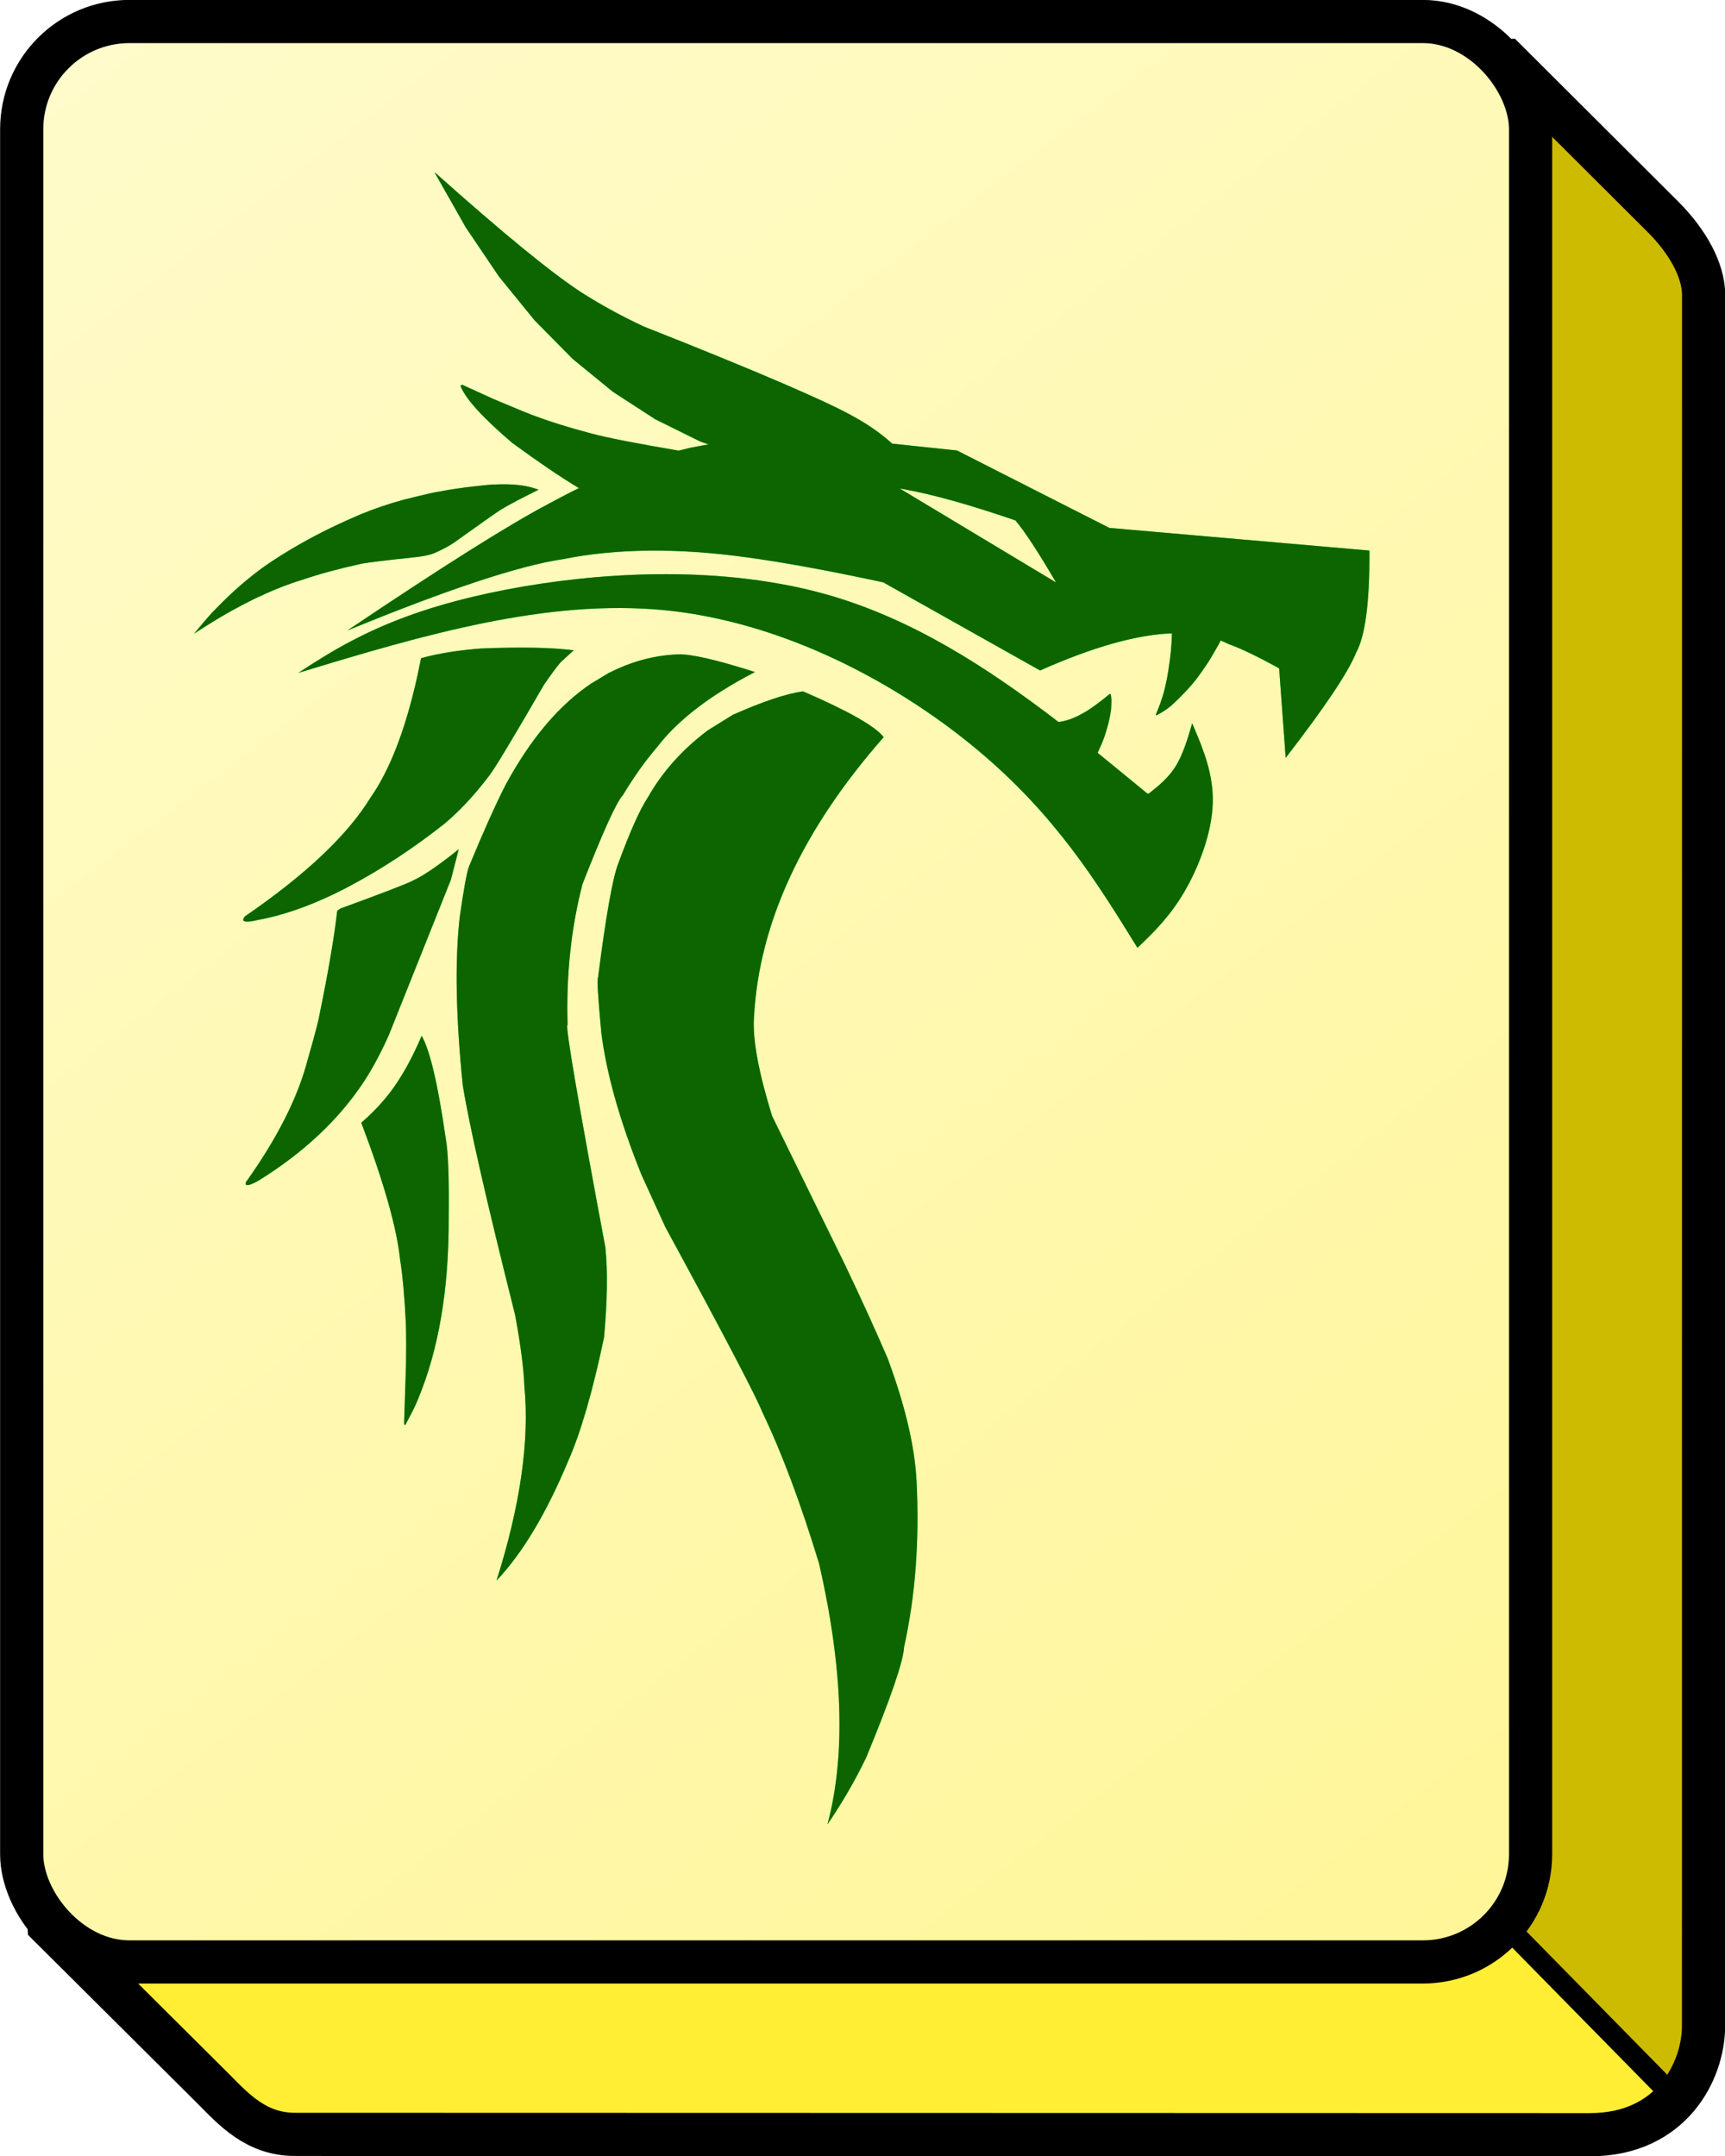 <?xml version="1.0" encoding="UTF-8" standalone="no"?>
<!-- Created with Inkscape (http://www.inkscape.org/) -->

<svg
   width="40.012"
   height="50.004"
   viewBox="0 0 10.586 13.23"
   version="1.1"
   id="svg5"
   xml:space="preserve"
   inkscape:version="1.2.2 (b0a8486541, 2022-12-01)"
   sodipodi:docname="tilemap-hover.svg"
   inkscape:export-filename="pokus-tile.png"
   inkscape:export-xdpi="96"
   inkscape:export-ydpi="96"
   xmlns:inkscape="http://www.inkscape.org/namespaces/inkscape"
   xmlns:sodipodi="http://sodipodi.sourceforge.net/DTD/sodipodi-0.dtd"
   xmlns:xlink="http://www.w3.org/1999/xlink"
   xmlns="http://www.w3.org/2000/svg"
   xmlns:svg="http://www.w3.org/2000/svg"><sodipodi:namedview
     id="namedview7"
     pagecolor="#ffffff"
     bordercolor="#000000"
     borderopacity="0.25"
     inkscape:showpageshadow="2"
     inkscape:pageopacity="0.0"
     inkscape:pagecheckerboard="0"
     inkscape:deskcolor="#d1d1d1"
     inkscape:document-units="px"
     showgrid="false"
     showguides="true"
     inkscape:zoom="5.6568544"
     inkscape:cx="72.831997"
     inkscape:cy="70.180346"
     inkscape:window-width="2560"
     inkscape:window-height="1011"
     inkscape:window-x="0"
     inkscape:window-y="0"
     inkscape:window-maximized="1"
     inkscape:current-layer="layer1"><sodipodi:guide
       position="-16.404,50.206"
       orientation="-1,0"
       id="guide26882"
       inkscape:locked="false"
       inkscape:label=""
       inkscape:color="rgb(0,134,229)" /><sodipodi:guide
       position="-5.821,47.985"
       orientation="-1,0"
       id="guide26884"
       inkscape:locked="false"
       inkscape:label=""
       inkscape:color="rgb(0,134,229)" /><sodipodi:guide
       position="4.763,48.312"
       orientation="-1,0"
       id="guide26886"
       inkscape:locked="false"
       inkscape:label=""
       inkscape:color="rgb(0,134,229)" /><sodipodi:guide
       position="15.346,47.985"
       orientation="-1,0"
       id="guide26888"
       inkscape:locked="false"
       inkscape:label=""
       inkscape:color="rgb(0,134,229)" /><sodipodi:guide
       position="-29.369,49.201"
       orientation="-1,0"
       id="guide26892"
       inkscape:locked="false"
       inkscape:label=""
       inkscape:color="rgb(0,134,229)" /><sodipodi:guide
       position="-18.785,49.528"
       orientation="-1,0"
       id="guide26894"
       inkscape:locked="false"
       inkscape:label=""
       inkscape:color="rgb(0,134,229)" /><sodipodi:guide
       position="-8.202,45.552"
       orientation="-1,0"
       id="guide26896"
       inkscape:locked="false"
       inkscape:label=""
       inkscape:color="rgb(0,134,229)" /><sodipodi:guide
       position="2.381,48.873"
       orientation="-1,0"
       id="guide26898"
       inkscape:locked="false"
       inkscape:label=""
       inkscape:color="rgb(0,134,229)" /><sodipodi:guide
       position="12.965,48.452"
       orientation="-1,0"
       id="guide26900"
       inkscape:locked="false"
       inkscape:label=""
       inkscape:color="rgb(0,134,229)" /><sodipodi:guide
       position="-24.606,47.049"
       orientation="-1,0"
       id="guide26902"
       inkscape:locked="false"
       inkscape:label=""
       inkscape:color="rgb(0,134,229)" /><sodipodi:guide
       position="-14.023,46.581"
       orientation="-1,0"
       id="guide26904"
       inkscape:locked="false"
       inkscape:label=""
       inkscape:color="rgb(0,134,229)" /><sodipodi:guide
       position="-3.426,37.914"
       orientation="-1,0"
       id="guide26906"
       inkscape:locked="false"
       inkscape:label=""
       inkscape:color="rgb(0,134,229)" /><sodipodi:guide
       position="7.144,47.189"
       orientation="-1,0"
       id="guide26908"
       inkscape:locked="false"
       inkscape:label=""
       inkscape:color="rgb(0,134,229)" /><sodipodi:guide
       position="17.727,49.528"
       orientation="-1,0"
       id="guide26910"
       inkscape:locked="false"
       inkscape:label=""
       inkscape:color="rgb(0,134,229)" /><sodipodi:guide
       position="-37.571,47.002"
       orientation="-1,0"
       id="guide26912"
       inkscape:locked="false"
       inkscape:label=""
       inkscape:color="rgb(0,134,229)" /><sodipodi:guide
       position="-32.698,46.832"
       orientation="0,1"
       id="guide26914"
       inkscape:locked="false"
       inkscape:label=""
       inkscape:color="rgb(0,134,229)" /><sodipodi:guide
       position="-34.477,49.875"
       orientation="0,1"
       id="guide26916"
       inkscape:locked="false"
       inkscape:label=""
       inkscape:color="rgb(0,134,229)" /><sodipodi:guide
       position="-34.897,43.79"
       orientation="0,1"
       id="guide27644"
       inkscape:locked="false"
       inkscape:label=""
       inkscape:color="rgb(0,134,229)" /><sodipodi:guide
       position="-39.952,51.859"
       orientation="-1,0"
       id="guide28435"
       inkscape:locked="false"
       inkscape:label=""
       inkscape:color="rgb(0,134,229)" /><sodipodi:guide
       position="-35.19,50.801"
       orientation="-1,0"
       id="guide28437"
       inkscape:locked="false"
       inkscape:label=""
       inkscape:color="rgb(0,134,229)" /><sodipodi:guide
       position="-44.672,33.603"
       orientation="0,1"
       id="guide28619"
       inkscape:locked="false"
       inkscape:label=""
       inkscape:color="rgb(0,134,229)" /><sodipodi:guide
       position="-43.548,36.646"
       orientation="0,1"
       id="guide28621"
       inkscape:locked="false"
       inkscape:label=""
       inkscape:color="rgb(0,134,229)" /><sodipodi:guide
       position="-44.765,30.56"
       orientation="0,1"
       id="guide28623"
       inkscape:locked="false"
       inkscape:label=""
       inkscape:color="rgb(0,134,229)" /><sodipodi:guide
       position="-43.829,20.371"
       orientation="0,-1"
       id="guide30297"
       inkscape:locked="false" /><sodipodi:guide
       position="-47.341,7.14"
       orientation="0,-1"
       id="guide31859"
       inkscape:locked="false" /><sodipodi:guide
       position="-1.768,73.293"
       orientation="0,-1"
       id="guide33317"
       inkscape:locked="false" /><sodipodi:guide
       position="-40.754,76.36"
       orientation="0,1"
       id="guide36845"
       inkscape:locked="false"
       inkscape:label=""
       inkscape:color="rgb(0,134,229)" /><sodipodi:guide
       position="7.245,89.518"
       orientation="0,-1"
       id="guide36847"
       inkscape:locked="false" /></sodipodi:namedview><defs
     id="defs2"><linearGradient
       inkscape:collect="always"
       id="linearGradient5767"><stop
         style="stop-color:#fff699;stop-opacity:1;"
         offset="0"
         id="stop5763" /><stop
         style="stop-color:#fffbcb;stop-opacity:1;"
         offset="1"
         id="stop5765" /></linearGradient><linearGradient
       inkscape:collect="always"
       id="linearGradient5759"><stop
         style="stop-color:#ffee33;stop-opacity:1;"
         offset="0"
         id="stop5755" /><stop
         style="stop-color:#ccbb00;stop-opacity:1;"
         offset="1"
         id="stop5757" /></linearGradient><linearGradient
       inkscape:collect="always"
       xlink:href="#linearGradient5759"
       id="linearGradient8945"
       gradientUnits="userSpaceOnUse"
       gradientTransform="translate(39.131,77.922)"
       x1="12.9"
       y1="13.8"
       x2="12.944"
       y2="13.756" /><linearGradient
       inkscape:collect="always"
       xlink:href="#linearGradient5767"
       id="linearGradient8947"
       gradientUnits="userSpaceOnUse"
       gradientTransform="translate(39.131,77.922)"
       x1="12.436"
       y1="13.368"
       x2="3.492"
       y2="1.613" /><filter
       inkscape:collect="always"
       style="color-interpolation-filters:sRGB"
       id="filter31935"
       x="-0.058"
       y="-0.041"
       width="1.115"
       height="1.082"><feGaussianBlur
         inkscape:collect="always"
         stdDeviation="0.173"
         id="feGaussianBlur31937" /></filter></defs><g
     inkscape:label="tilemap"
     inkscape:groupmode="layer"
     id="layer1"
     transform="translate(-42.333,-79.375)"><g
       id="g2312"
       inkscape:label="dragonG"><g
         id="g46227"><path
           style="fill:#999999;fill-opacity:1;stroke:#000000;stroke-width:0.132;stroke-linecap:round;stroke-linejoin:bevel;stroke-dasharray:none;stroke-opacity:1;paint-order:stroke fill markers"
           d="m 51.605,91.264 1.023,1.041"
           id="path5834-1-33"
           sodipodi:nodetypes="cc" /><path
           style="fill:url(#linearGradient8945);fill-opacity:1;stroke:#000000;stroke-width:0.265;stroke-linecap:round;stroke-linejoin:bevel;stroke-dasharray:none;stroke-opacity:1;paint-order:stroke fill markers"
           d="m 51.536,79.706 1.003,1 c 0.151,0.151 0.249,0.327 0.249,0.48 l -4.96e-4,10.619 c 0,0.278 -0.197,0.668 -0.696,0.668 l -7.949,-0.002 c -0.238,0 -0.376,-0.154 -0.501,-0.28 L 42.598,91.153 Z"
           id="path2981-97-96"
           sodipodi:nodetypes="ccccccccc" /><rect
           style="fill:url(#linearGradient8947);fill-opacity:1;stroke:#000000;stroke-width:0.265;stroke-linecap:round;stroke-linejoin:round;stroke-dasharray:none;stroke-opacity:1;paint-order:stroke fill markers"
           id="rect2763-36-43"
           width="9.26"
           height="11.906"
           x="42.466"
           y="79.507"
           ry="0.661" /><path
           fill-rule="nonzero"
           fill="#000000"
           fill-opacity="1"
           d="m 44.271,82.66 c -0.119,0.063 -0.229,0.129 -0.328,0.199 -0.068,0.05 -0.133,0.104 -0.196,0.163 -0.031,0.029 -0.062,0.06 -0.092,0.091 -0.016,0.014 -0.06,0.064 -0.131,0.15 l 0.056,-0.036 c 0.037,-0.023 0.073,-0.046 0.109,-0.067 0.045,-0.027 0.09,-0.051 0.133,-0.074 0.025,-0.013 0.049,-0.025 0.073,-0.037 0.103,-0.049 0.201,-0.089 0.295,-0.117 0.099,-0.034 0.216,-0.066 0.352,-0.096 0.026,-0.007 0.147,-0.022 0.364,-0.045 0.046,-0.007 0.077,-0.015 0.094,-0.023 0.019,-0.008 0.037,-0.017 0.055,-0.026 0.022,-0.011 0.042,-0.023 0.062,-0.036 0.169,-0.121 0.266,-0.189 0.29,-0.204 0.031,-0.019 0.068,-0.039 0.11,-0.061 0.036,-0.019 0.077,-0.039 0.121,-0.061 -0.047,-0.018 -0.101,-0.029 -0.162,-0.032 -0.032,-0.002 -0.066,-0.002 -0.103,-3.13e-4 -0.015,-0.001 -0.077,0.005 -0.185,0.018 -0.053,0.007 -0.105,0.015 -0.156,0.025 -0.027,0.003 -0.1,0.02 -0.22,0.05 -0.093,0.025 -0.184,0.056 -0.273,0.093 l -0.075,0.033 c -0.067,0.03 -0.131,0.061 -0.192,0.093 z m 0.193,0.583 c 0,0 1.7e-5,5.1e-5 1.7e-5,5.1e-5 0,0 0,0 1.7e-5,0 -1.7e-5,0 -3.4e-5,-5.1e-5 -3.4e-5,-5.1e-5 z m -1.7e-5,0 c 1.7e-5,0 1.7e-5,5.1e-5 3.4e-5,5.1e-5 l -1.7e-5,-5.1e-5 z m 0.453,0.17 -0.026,0.124 c -0.072,0.32 -0.167,0.564 -0.283,0.73 -0.141,0.231 -0.398,0.474 -0.771,0.73 -0.029,0.034 -0.003,0.042 0.078,0.023 0.173,-0.032 0.359,-0.1 0.558,-0.205 0.202,-0.107 0.398,-0.236 0.588,-0.386 0.094,-0.079 0.185,-0.177 0.273,-0.293 0.034,-0.043 0.146,-0.229 0.337,-0.559 0.044,-0.064 0.078,-0.11 0.102,-0.138 l 0.081,-0.074 c -0.133,-0.017 -0.323,-0.021 -0.568,-0.011 -0.135,0.01 -0.258,0.029 -0.367,0.059 z m 2.937,-1.041 0.027,0.005 c 0.179,0.032 0.406,0.096 0.683,0.191 0.054,0.062 0.138,0.19 0.25,0.381 z m -3.434,2.58 -0.003,0.001 c -0.007,0.004 -0.012,0.008 -0.015,0.013 -0.018,0.159 -0.054,0.37 -0.108,0.633 -0.007,0.042 -0.032,0.136 -0.074,0.282 -0.06,0.23 -0.187,0.48 -0.379,0.749 -0.006,0.023 0.015,0.022 0.062,-0.002 0.005,-0.003 0.01,-0.005 0.015,-0.008 0.278,-0.172 0.494,-0.375 0.648,-0.608 0.053,-0.081 0.105,-0.178 0.154,-0.288 l 0.38,-0.951 0.048,-0.187 h -5e-5 c -0.11,0.088 -0.195,0.148 -0.257,0.18 -0.005,0.003 -0.01,0.005 -0.015,0.007 -0.002,0.001 -0.005,0.003 -0.009,0.005 -0.04,0.021 -0.189,0.078 -0.449,0.173 z m 5.802,-0.926 z m 0,0 z m -5.221,-3.591 0.19,0.335 0.204,0.302 0.219,0.269 0.233,0.236 0.247,0.202 0.261,0.169 0.275,0.136 0.051,0.018 c -0.038,0.006 -0.077,0.014 -0.115,0.021 -0.023,0.006 -0.045,0.011 -0.068,0.017 -0.259,-0.044 -0.439,-0.079 -0.539,-0.106 -0.136,-0.036 -0.249,-0.071 -0.338,-0.105 -0.023,-0.007 -0.109,-0.042 -0.258,-0.105 l -0.193,-0.088 -0.007,0.002 -0.004,0.004 c 0.028,0.077 0.134,0.194 0.318,0.351 0.159,0.116 0.295,0.209 0.409,0.277 -0.03,0.014 -0.059,0.029 -0.088,0.044 -0.016,0.009 -0.033,0.017 -0.049,0.026 l -0.053,0.028 c -0.002,9.19e-4 -0.004,0.002 -0.005,0.003 -0.232,0.122 -0.641,0.379 -1.227,0.773 0.616,-0.253 1.057,-0.399 1.323,-0.438 0.328,-0.066 0.705,-0.07 1.131,-0.011 0.227,0.031 0.505,0.082 0.835,0.153 l 0.963,0.541 c 0.323,-0.144 0.593,-0.22 0.809,-0.228 v 5.1e-5 c -0.001,0.07 -0.009,0.148 -0.023,0.234 -0.007,0.045 -0.016,0.087 -0.027,0.128 -0.01,0.038 -0.026,0.082 -0.047,0.132 -0.002,0.005 -0.001,0.008 0.002,0.009 0.001,-6.27e-4 0.003,-0.001 0.004,-0.002 0.041,-0.021 0.076,-0.046 0.104,-0.073 0.06,-0.057 0.105,-0.106 0.136,-0.146 0.022,-0.029 0.042,-0.058 0.061,-0.086 0.011,-0.015 0.036,-0.056 0.074,-0.123 0.005,-0.01 0.01,-0.019 0.015,-0.029 v 0 c 0.017,0.007 0.033,0.014 0.049,0.022 0.074,0.026 0.178,0.076 0.31,0.149 l 0.04,0.549 c 0.24,-0.31 0.384,-0.525 0.432,-0.645 0.056,-0.1 0.084,-0.309 0.082,-0.627 l -1.596,-0.139 -0.935,-0.475 -0.398,-0.042 c -0.062,-0.057 -0.135,-0.109 -0.22,-0.157 -0.161,-0.094 -0.596,-0.282 -1.305,-0.562 -0.145,-0.068 -0.271,-0.138 -0.379,-0.207 -0.181,-0.117 -0.481,-0.362 -0.901,-0.737 z m -0.504,2.869 c -0.123,0.064 -0.229,0.131 -0.332,0.199 -1.7e-5,0 -1.7e-5,0 -3.4e-5,5.1e-5 h -1.7e-5 c -6.8e-5,5.1e-5 -6.8e-5,1.72e-4 -1.7e-5,2.67e-4 6.8e-5,5e-5 1.73e-4,8.4e-5 2.67e-4,5e-5 0.762,-0.232 1.526,-0.456 2.249,-0.384 0.072,0.007 0.144,0.017 0.215,0.03 0.662,0.119 1.275,0.469 1.706,0.83 0.473,0.396 0.727,0.804 0.978,1.211 0,1.02e-4 1.57e-4,1.36e-4 3.14e-4,1.02e-4 0,-5.1e-5 0,-5.1e-5 0,-5.1e-5 0.099,-0.094 0.197,-0.19 0.285,-0.339 0.091,-0.154 0.172,-0.365 0.177,-0.55 0.005,-0.177 -0.059,-0.332 -0.126,-0.488 l -3.13e-4,-8.5e-5 v 0 l -1.57e-4,1.35e-4 c -0.027,0.094 -0.056,0.188 -0.098,0.258 -0.046,0.076 -0.107,0.124 -0.166,0.171 l -4.71e-4,3.76e-4 c -4.7e-4,3.45e-4 -9.19e-4,6.74e-4 -0.001,9.19e-4 -0.003,0.002 -0.007,0.001 -0.011,-0.001 l -7.78e-4,-6.74e-4 c -0.101,-0.083 -0.202,-0.166 -0.303,-0.248 v 5.1e-5 c 0.002,-0.005 0.005,-0.01 0.007,-0.015 0.018,-0.038 0.033,-0.075 0.044,-0.112 0.014,-0.046 0.024,-0.086 0.029,-0.122 0.003,-0.01 0.004,-0.034 0.005,-0.072 -4.7e-4,-0.014 -0.002,-0.027 -0.005,-0.038 -0.002,-0.002 -0.004,-0.003 -0.007,-0.001 -3.13e-4,1.89e-4 -6.27e-4,3.77e-4 -0.001,5.96e-4 -0.044,0.037 -0.087,0.069 -0.129,0.097 -0.017,0.011 -0.034,0.02 -0.05,0.029 -0.015,0.008 -0.03,0.015 -0.043,0.02 -0.022,0.01 -0.047,0.017 -0.075,0.022 -0.005,8.49e-4 -0.01,0.002 -0.015,0.002 v 0 c -0.441,-0.338 -0.899,-0.633 -1.419,-0.781 -0.096,-0.027 -0.194,-0.05 -0.293,-0.067 -0.662,-0.119 -1.378,-0.039 -1.874,0.078 -0.324,0.077 -0.554,0.169 -0.745,0.269 z m 0.423,2.428 -0.004,0.009 c -0.044,0.102 -0.091,0.192 -0.141,0.268 -0.056,0.088 -0.131,0.173 -0.225,0.255 0.139,0.366 0.218,0.646 0.238,0.838 0.016,0.1 0.028,0.234 0.036,0.4 0.002,0.08 0.002,0.16 7.07e-4,0.243 l -0.012,0.364 c 0.002,0.008 0.004,0.011 0.007,0.009 2.51e-4,-1.18e-4 4.86e-4,-3.14e-4 7.07e-4,-4.71e-4 0.039,-0.071 0.065,-0.124 0.078,-0.158 0.127,-0.305 0.189,-0.673 0.188,-1.104 0.003,-0.252 -0.003,-0.416 -0.018,-0.494 -0.047,-0.329 -0.096,-0.539 -0.147,-0.63 z m 1.152,-2.23 -0.111,0.067 c -0.197,0.132 -0.373,0.34 -0.526,0.623 -0.063,0.124 -0.138,0.291 -0.225,0.502 -0.013,0.037 -0.032,0.14 -0.056,0.309 -0.03,0.267 -0.024,0.611 0.019,1.031 0.037,0.235 0.144,0.704 0.321,1.409 0.034,0.183 0.053,0.33 0.057,0.44 0.032,0.332 -0.025,0.729 -0.171,1.19 0.158,-0.166 0.305,-0.411 0.44,-0.734 0.076,-0.172 0.15,-0.425 0.22,-0.759 0.02,-0.222 0.023,-0.406 0.008,-0.551 -0.169,-0.903 -0.246,-1.358 -0.233,-1.365 3.6e-4,-1.36e-4 7.07e-4,-5.2e-5 0.001,3.13e-4 -0.009,-0.309 0.022,-0.597 0.092,-0.866 0.126,-0.321 0.208,-0.503 0.248,-0.545 0.064,-0.107 0.134,-0.206 0.21,-0.295 0.125,-0.163 0.32,-0.313 0.583,-0.451 0.006,-0.003 0.011,-0.006 0.017,-0.009 -0.238,-0.076 -0.396,-0.112 -0.474,-0.108 -0.143,0.005 -0.283,0.043 -0.419,0.112 z m 0.758,0.259 -0.153,0.095 c -0.155,0.116 -0.277,0.252 -0.368,0.411 -0.05,0.076 -0.11,0.211 -0.181,0.404 -0.034,0.084 -0.076,0.318 -0.125,0.702 -0.007,0.01 0,0.123 0.02,0.338 0.032,0.253 0.114,0.544 0.247,0.873 l 0.146,0.32 c 0.36,0.662 0.558,1.041 0.596,1.137 0.119,0.248 0.235,0.558 0.348,0.929 0.147,0.643 0.164,1.176 0.051,1.599 0.09,-0.132 0.17,-0.269 0.238,-0.411 0.151,-0.365 0.228,-0.591 0.232,-0.676 0.07,-0.317 0.095,-0.655 0.077,-1.014 -0.01,-0.215 -0.07,-0.469 -0.179,-0.762 -0.077,-0.178 -0.163,-0.367 -0.259,-0.568 l -0.449,-0.916 c -0.083,-0.269 -0.12,-0.47 -0.111,-0.603 0.03,-0.578 0.295,-1.151 0.796,-1.721 -0.05,-0.066 -0.215,-0.16 -0.495,-0.281 -0.102,0.014 -0.246,0.062 -0.431,0.144 z m 0,0"
           id="path20708-4"
           style="fill:#1efc00;fill-opacity:1;stroke-width:0.004;filter:url(#filter31935)" /><path
           fill-rule="nonzero"
           fill="#000000"
           fill-opacity="1"
           d="m 44.271,82.66 c -0.119,0.063 -0.229,0.129 -0.328,0.199 -0.068,0.05 -0.133,0.104 -0.196,0.163 -0.031,0.029 -0.062,0.06 -0.092,0.091 -0.016,0.014 -0.06,0.064 -0.131,0.15 l 0.056,-0.036 c 0.037,-0.023 0.073,-0.046 0.109,-0.067 0.045,-0.027 0.09,-0.051 0.133,-0.074 0.025,-0.013 0.049,-0.025 0.073,-0.037 0.103,-0.049 0.201,-0.089 0.295,-0.117 0.099,-0.034 0.216,-0.066 0.352,-0.096 0.026,-0.007 0.147,-0.022 0.364,-0.045 0.046,-0.007 0.077,-0.015 0.094,-0.023 0.019,-0.008 0.037,-0.017 0.055,-0.026 0.022,-0.011 0.042,-0.023 0.062,-0.036 0.169,-0.121 0.266,-0.189 0.29,-0.204 0.031,-0.019 0.068,-0.039 0.11,-0.061 0.036,-0.019 0.077,-0.039 0.121,-0.061 -0.047,-0.018 -0.101,-0.029 -0.162,-0.032 -0.032,-0.002 -0.066,-0.002 -0.103,-3.13e-4 -0.015,-0.001 -0.077,0.005 -0.185,0.018 -0.053,0.007 -0.105,0.015 -0.156,0.025 -0.027,0.003 -0.1,0.02 -0.22,0.05 -0.093,0.025 -0.184,0.056 -0.273,0.093 l -0.075,0.033 c -0.067,0.03 -0.131,0.061 -0.192,0.093 z m 0.193,0.583 c 0,0 1.7e-5,5.1e-5 1.7e-5,5.1e-5 0,0 0,0 1.7e-5,0 -1.7e-5,0 -3.4e-5,-5.1e-5 -3.4e-5,-5.1e-5 z m -1.7e-5,0 c 1.7e-5,0 1.7e-5,5.1e-5 3.4e-5,5.1e-5 l -1.7e-5,-5.1e-5 z m 0.453,0.17 -0.026,0.124 c -0.072,0.32 -0.167,0.564 -0.283,0.73 -0.141,0.231 -0.398,0.474 -0.771,0.73 -0.029,0.034 -0.003,0.042 0.078,0.023 0.173,-0.032 0.359,-0.1 0.558,-0.205 0.202,-0.107 0.398,-0.236 0.588,-0.386 0.094,-0.079 0.185,-0.177 0.273,-0.293 0.034,-0.043 0.146,-0.229 0.337,-0.559 0.044,-0.064 0.078,-0.11 0.102,-0.138 l 0.081,-0.074 c -0.133,-0.017 -0.323,-0.021 -0.568,-0.011 -0.135,0.01 -0.258,0.029 -0.367,0.059 z m 2.937,-1.041 0.027,0.005 c 0.179,0.032 0.406,0.096 0.683,0.191 0.054,0.062 0.138,0.19 0.25,0.381 z m -3.434,2.58 -0.003,0.001 c -0.007,0.004 -0.012,0.008 -0.015,0.013 -0.018,0.159 -0.054,0.37 -0.108,0.633 -0.007,0.042 -0.032,0.136 -0.074,0.282 -0.06,0.23 -0.187,0.48 -0.379,0.749 -0.006,0.023 0.015,0.022 0.062,-0.002 0.005,-0.003 0.01,-0.005 0.015,-0.008 0.278,-0.172 0.494,-0.375 0.648,-0.608 0.053,-0.081 0.105,-0.178 0.154,-0.288 l 0.38,-0.951 0.048,-0.187 h -5e-5 c -0.11,0.088 -0.195,0.148 -0.257,0.18 -0.005,0.003 -0.01,0.005 -0.015,0.007 -0.002,0.001 -0.005,0.003 -0.009,0.005 -0.04,0.021 -0.189,0.078 -0.449,0.173 z m 5.802,-0.926 z m 0,0 z m -5.221,-3.591 0.19,0.335 0.204,0.302 0.219,0.269 0.233,0.236 0.247,0.202 0.261,0.169 0.275,0.136 0.051,0.018 c -0.038,0.006 -0.077,0.014 -0.115,0.021 -0.023,0.006 -0.045,0.011 -0.068,0.017 -0.259,-0.044 -0.439,-0.079 -0.539,-0.106 -0.136,-0.036 -0.249,-0.071 -0.338,-0.105 -0.023,-0.007 -0.109,-0.042 -0.258,-0.105 l -0.193,-0.088 -0.007,0.002 -0.004,0.004 c 0.028,0.077 0.134,0.194 0.318,0.351 0.159,0.116 0.295,0.209 0.409,0.277 -0.03,0.014 -0.059,0.029 -0.088,0.044 -0.016,0.009 -0.033,0.017 -0.049,0.026 l -0.053,0.028 c -0.002,9.19e-4 -0.004,0.002 -0.005,0.003 -0.232,0.122 -0.641,0.379 -1.227,0.773 0.616,-0.253 1.057,-0.399 1.323,-0.438 0.328,-0.066 0.705,-0.07 1.131,-0.011 0.227,0.031 0.505,0.082 0.835,0.153 l 0.963,0.541 c 0.323,-0.144 0.593,-0.22 0.809,-0.228 v 5.1e-5 c -0.001,0.07 -0.009,0.148 -0.023,0.234 -0.007,0.045 -0.016,0.087 -0.027,0.128 -0.01,0.038 -0.026,0.082 -0.047,0.132 -0.002,0.005 -0.001,0.008 0.002,0.009 0.001,-6.27e-4 0.003,-0.001 0.004,-0.002 0.041,-0.021 0.076,-0.046 0.104,-0.073 0.06,-0.057 0.105,-0.106 0.136,-0.146 0.022,-0.029 0.042,-0.058 0.061,-0.086 0.011,-0.015 0.036,-0.056 0.074,-0.123 0.005,-0.01 0.01,-0.019 0.015,-0.029 v 0 c 0.017,0.007 0.033,0.014 0.049,0.022 0.074,0.026 0.178,0.076 0.31,0.149 l 0.04,0.549 c 0.24,-0.31 0.384,-0.525 0.432,-0.645 0.056,-0.1 0.084,-0.309 0.082,-0.627 l -1.596,-0.139 -0.935,-0.475 -0.398,-0.042 c -0.062,-0.057 -0.135,-0.109 -0.22,-0.157 -0.161,-0.094 -0.596,-0.282 -1.305,-0.562 -0.145,-0.068 -0.271,-0.138 -0.379,-0.207 -0.181,-0.117 -0.481,-0.362 -0.901,-0.737 z m -0.504,2.869 c -0.123,0.064 -0.229,0.131 -0.332,0.199 -1.7e-5,0 -1.7e-5,0 -3.4e-5,5.1e-5 h -1.7e-5 c -6.8e-5,5.1e-5 -6.8e-5,1.72e-4 -1.7e-5,2.67e-4 6.8e-5,5e-5 1.73e-4,8.4e-5 2.67e-4,5e-5 0.762,-0.232 1.526,-0.456 2.249,-0.384 0.072,0.007 0.144,0.017 0.215,0.03 0.662,0.119 1.275,0.469 1.706,0.83 0.473,0.396 0.727,0.804 0.978,1.211 0,1.02e-4 1.57e-4,1.36e-4 3.14e-4,1.02e-4 0,-5.1e-5 0,-5.1e-5 0,-5.1e-5 0.099,-0.094 0.197,-0.19 0.285,-0.339 0.091,-0.154 0.172,-0.365 0.177,-0.55 0.005,-0.177 -0.059,-0.332 -0.126,-0.488 l -3.13e-4,-8.5e-5 v 0 l -1.57e-4,1.35e-4 c -0.027,0.094 -0.056,0.188 -0.098,0.258 -0.046,0.076 -0.107,0.124 -0.166,0.171 l -4.71e-4,3.76e-4 c -4.7e-4,3.45e-4 -9.19e-4,6.74e-4 -0.001,9.19e-4 -0.003,0.002 -0.007,0.001 -0.011,-0.001 l -7.78e-4,-6.74e-4 c -0.101,-0.083 -0.202,-0.166 -0.303,-0.248 v 5.1e-5 c 0.002,-0.005 0.005,-0.01 0.007,-0.015 0.018,-0.038 0.033,-0.075 0.044,-0.112 0.014,-0.046 0.024,-0.086 0.029,-0.122 0.003,-0.01 0.004,-0.034 0.005,-0.072 -4.7e-4,-0.014 -0.002,-0.027 -0.005,-0.038 -0.002,-0.002 -0.004,-0.003 -0.007,-0.001 -3.13e-4,1.89e-4 -6.27e-4,3.77e-4 -0.001,5.96e-4 -0.044,0.037 -0.087,0.069 -0.129,0.097 -0.017,0.011 -0.034,0.02 -0.05,0.029 -0.015,0.008 -0.03,0.015 -0.043,0.02 -0.022,0.01 -0.047,0.017 -0.075,0.022 -0.005,8.49e-4 -0.01,0.002 -0.015,0.002 v 0 c -0.441,-0.338 -0.899,-0.633 -1.419,-0.781 -0.096,-0.027 -0.194,-0.05 -0.293,-0.067 -0.662,-0.119 -1.378,-0.039 -1.874,0.078 -0.324,0.077 -0.554,0.169 -0.745,0.269 z m 0.423,2.428 -0.004,0.009 c -0.044,0.102 -0.091,0.192 -0.141,0.268 -0.056,0.088 -0.131,0.173 -0.225,0.255 0.139,0.366 0.218,0.646 0.238,0.838 0.016,0.1 0.028,0.234 0.036,0.4 0.002,0.08 0.002,0.16 7.07e-4,0.243 l -0.012,0.364 c 0.002,0.008 0.004,0.011 0.007,0.009 2.51e-4,-1.18e-4 4.86e-4,-3.14e-4 7.07e-4,-4.71e-4 0.039,-0.071 0.065,-0.124 0.078,-0.158 0.127,-0.305 0.189,-0.673 0.188,-1.104 0.003,-0.252 -0.003,-0.416 -0.018,-0.494 -0.047,-0.329 -0.096,-0.539 -0.147,-0.63 z m 1.152,-2.23 -0.111,0.067 c -0.197,0.132 -0.373,0.34 -0.526,0.623 -0.063,0.124 -0.138,0.291 -0.225,0.502 -0.013,0.037 -0.032,0.14 -0.056,0.309 -0.03,0.267 -0.024,0.611 0.019,1.031 0.037,0.235 0.144,0.704 0.321,1.409 0.034,0.183 0.053,0.33 0.057,0.44 0.032,0.332 -0.025,0.729 -0.171,1.19 0.158,-0.166 0.305,-0.411 0.44,-0.734 0.076,-0.172 0.15,-0.425 0.22,-0.759 0.02,-0.222 0.023,-0.406 0.008,-0.551 -0.169,-0.903 -0.246,-1.358 -0.233,-1.365 3.6e-4,-1.36e-4 7.07e-4,-5.2e-5 0.001,3.13e-4 -0.009,-0.309 0.022,-0.597 0.092,-0.866 0.126,-0.321 0.208,-0.503 0.248,-0.545 0.064,-0.107 0.134,-0.206 0.21,-0.295 0.125,-0.163 0.32,-0.313 0.583,-0.451 0.006,-0.003 0.011,-0.006 0.017,-0.009 -0.238,-0.076 -0.396,-0.112 -0.474,-0.108 -0.143,0.005 -0.283,0.043 -0.419,0.112 z m 0.758,0.259 -0.153,0.095 c -0.155,0.116 -0.277,0.252 -0.368,0.411 -0.05,0.076 -0.11,0.211 -0.181,0.404 -0.034,0.084 -0.076,0.318 -0.125,0.702 -0.007,0.01 0,0.123 0.02,0.338 0.032,0.253 0.114,0.544 0.247,0.873 l 0.146,0.32 c 0.36,0.662 0.558,1.041 0.596,1.137 0.119,0.248 0.235,0.558 0.348,0.929 0.147,0.643 0.164,1.176 0.051,1.599 0.09,-0.132 0.17,-0.269 0.238,-0.411 0.151,-0.365 0.228,-0.591 0.232,-0.676 0.07,-0.317 0.095,-0.655 0.077,-1.014 -0.01,-0.215 -0.07,-0.469 -0.179,-0.762 -0.077,-0.178 -0.163,-0.367 -0.259,-0.568 l -0.449,-0.916 c -0.083,-0.269 -0.12,-0.47 -0.111,-0.603 0.03,-0.578 0.295,-1.151 0.796,-1.721 -0.05,-0.066 -0.215,-0.16 -0.495,-0.281 -0.102,0.014 -0.246,0.062 -0.431,0.144 z m 0,0"
           id="path20708-4-0"
           style="fill:#0c6500;fill-opacity:1;stroke-width:0.004" /></g><path
         style="fill:#999999;fill-opacity:1;stroke:#000000;stroke-width:0.132;stroke-linecap:round;stroke-linejoin:bevel;stroke-dasharray:none;stroke-opacity:1;paint-order:stroke fill markers"
         d="m 51.627,91.245 1.023,1.041"
         id="path5834-4-9-9"
         sodipodi:nodetypes="cc" /></g></g><style
     type="text/css"
     id="style22731">
	.st0{fill:#FFFFFF;}
	.st1{fill:none;}
</style></svg>
